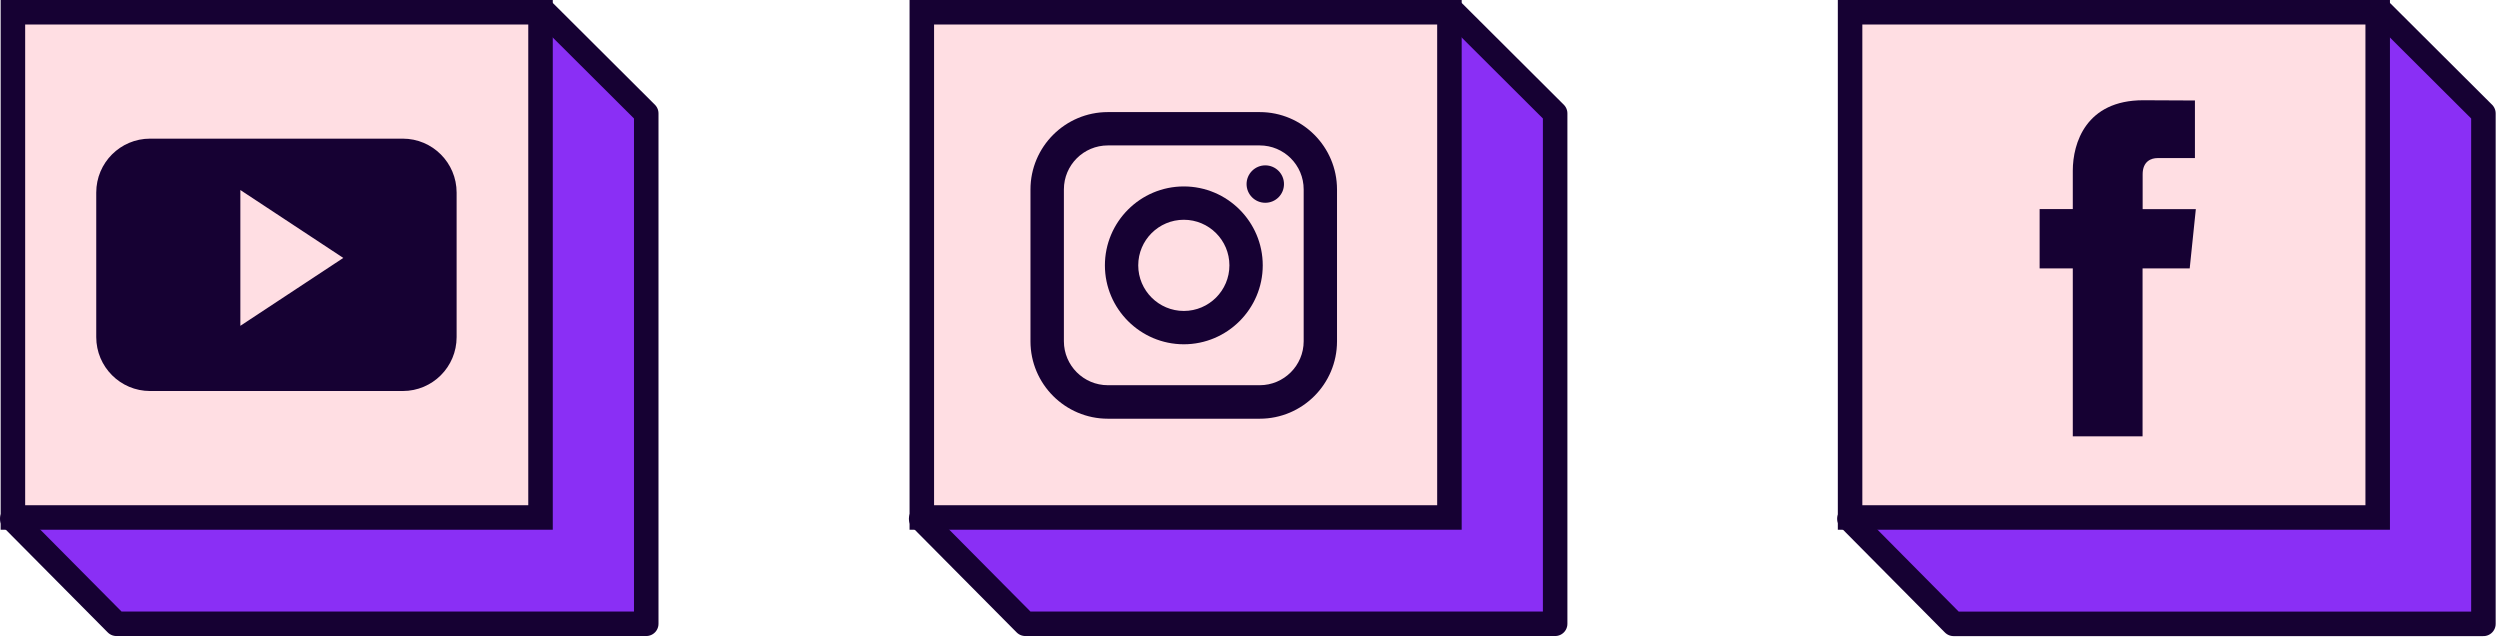 <svg width="306" height="78" viewBox="0 0 306 78" fill="none" xmlns="http://www.w3.org/2000/svg">
<g clip-path="url(#clip0_142_3574)">
<path d="M291.55 1.5L278.54 13.88H239.12V51.38L226.37 63.5L239.12 76.36H303.97V13.88L291.55 1.5Z" fill="#8A2FF5" stroke="#160133" stroke-width="3" stroke-linecap="round" stroke-linejoin="round"/>
<path d="M291.03 1.5H226.45V63.34H291.03V1.5Z" fill="#FFDEE3" stroke="#160133" stroke-width="3" stroke-miterlimit="10"/>
<path d="M268.01 32.85H262.25V53.41H253.71V32.85H249.65V25.59H253.71V20.89C253.71 17.53 255.31 12.27 262.33 12.27L268.66 12.3V19.35H264.07C263.32 19.35 262.26 19.73 262.26 21.33V25.6H268.77L268.02 32.85H268.01Z" fill="#160133"/>
<path d="M177.93 1.5L164.92 13.88H125.5V51.38L112.75 63.5L125.5 76.35H190.35V13.88L177.93 1.5Z" fill="#8A2FF5" stroke="#160133" stroke-width="3" stroke-linecap="round" stroke-linejoin="round"/>
<path d="M177.41 1.5H112.83V63.34H177.41V1.5Z" fill="#FFDEE3" stroke="#160133" stroke-width="3" stroke-miterlimit="10"/>
<path d="M154.19 13.72H135.6C130.38 13.72 126.13 17.97 126.13 23.19V41.78C126.13 47 130.38 51.25 135.6 51.25H154.19C159.41 51.25 163.65 47.01 163.65 41.78V23.19C163.65 17.97 159.41 13.72 154.19 13.72ZM159.57 41.77C159.57 44.74 157.15 47.15 154.19 47.15H135.6C132.63 47.15 130.22 44.73 130.22 41.77V23.18C130.22 20.21 132.63 17.8 135.6 17.8H154.19C157.16 17.8 159.57 20.21 159.57 23.18V41.77Z" fill="#160133"/>
<path d="M144.9 22.82C139.57 22.82 135.24 27.16 135.24 32.48C135.24 37.8 139.58 42.14 144.9 42.14C150.22 42.14 154.56 37.8 154.56 32.48C154.56 27.16 150.23 22.82 144.9 22.82ZM144.9 38.06C141.83 38.06 139.32 35.56 139.32 32.48C139.32 29.4 141.82 26.9 144.9 26.9C147.98 26.9 150.48 29.4 150.48 32.48C150.48 35.56 147.98 38.06 144.9 38.06Z" fill="#160133"/>
<path d="M154.87 20.24C153.61 20.24 152.58 21.27 152.58 22.53C152.58 23.79 153.6 24.82 154.87 24.82C156.14 24.82 157.16 23.8 157.16 22.53C157.16 21.26 156.13 20.24 154.87 20.24Z" fill="#160133"/>
<path d="M66.68 1.5L53.67 13.88H14.25V51.38L1.5 63.5L14.25 76.35H79.1V13.88L66.68 1.5Z" fill="#8A2FF5" stroke="#160133" stroke-width="3" stroke-linecap="round" stroke-linejoin="round"/>
<path d="M66.16 1.5H1.58V63.34H66.16V1.5Z" fill="#FFDEE3" stroke="#160133" stroke-width="3" stroke-miterlimit="10"/>
<path d="M55.89 23.57C55.89 19.93 52.94 16.97 49.3 16.97H18.37C14.73 16.97 11.78 19.92 11.78 23.57V41.26C11.78 44.9 14.73 47.86 18.37 47.86H49.3C52.94 47.86 55.89 44.91 55.89 41.26V23.57ZM29.42 23.26L42.02 31.57L29.42 39.88V23.27V23.26Z" fill="#160133"/>
</g>
<defs>
<clipPath id="clip0_142_3574">
<rect width="305.47" height="77.86" fill="white"/>
</clipPath>
</defs>
</svg>

